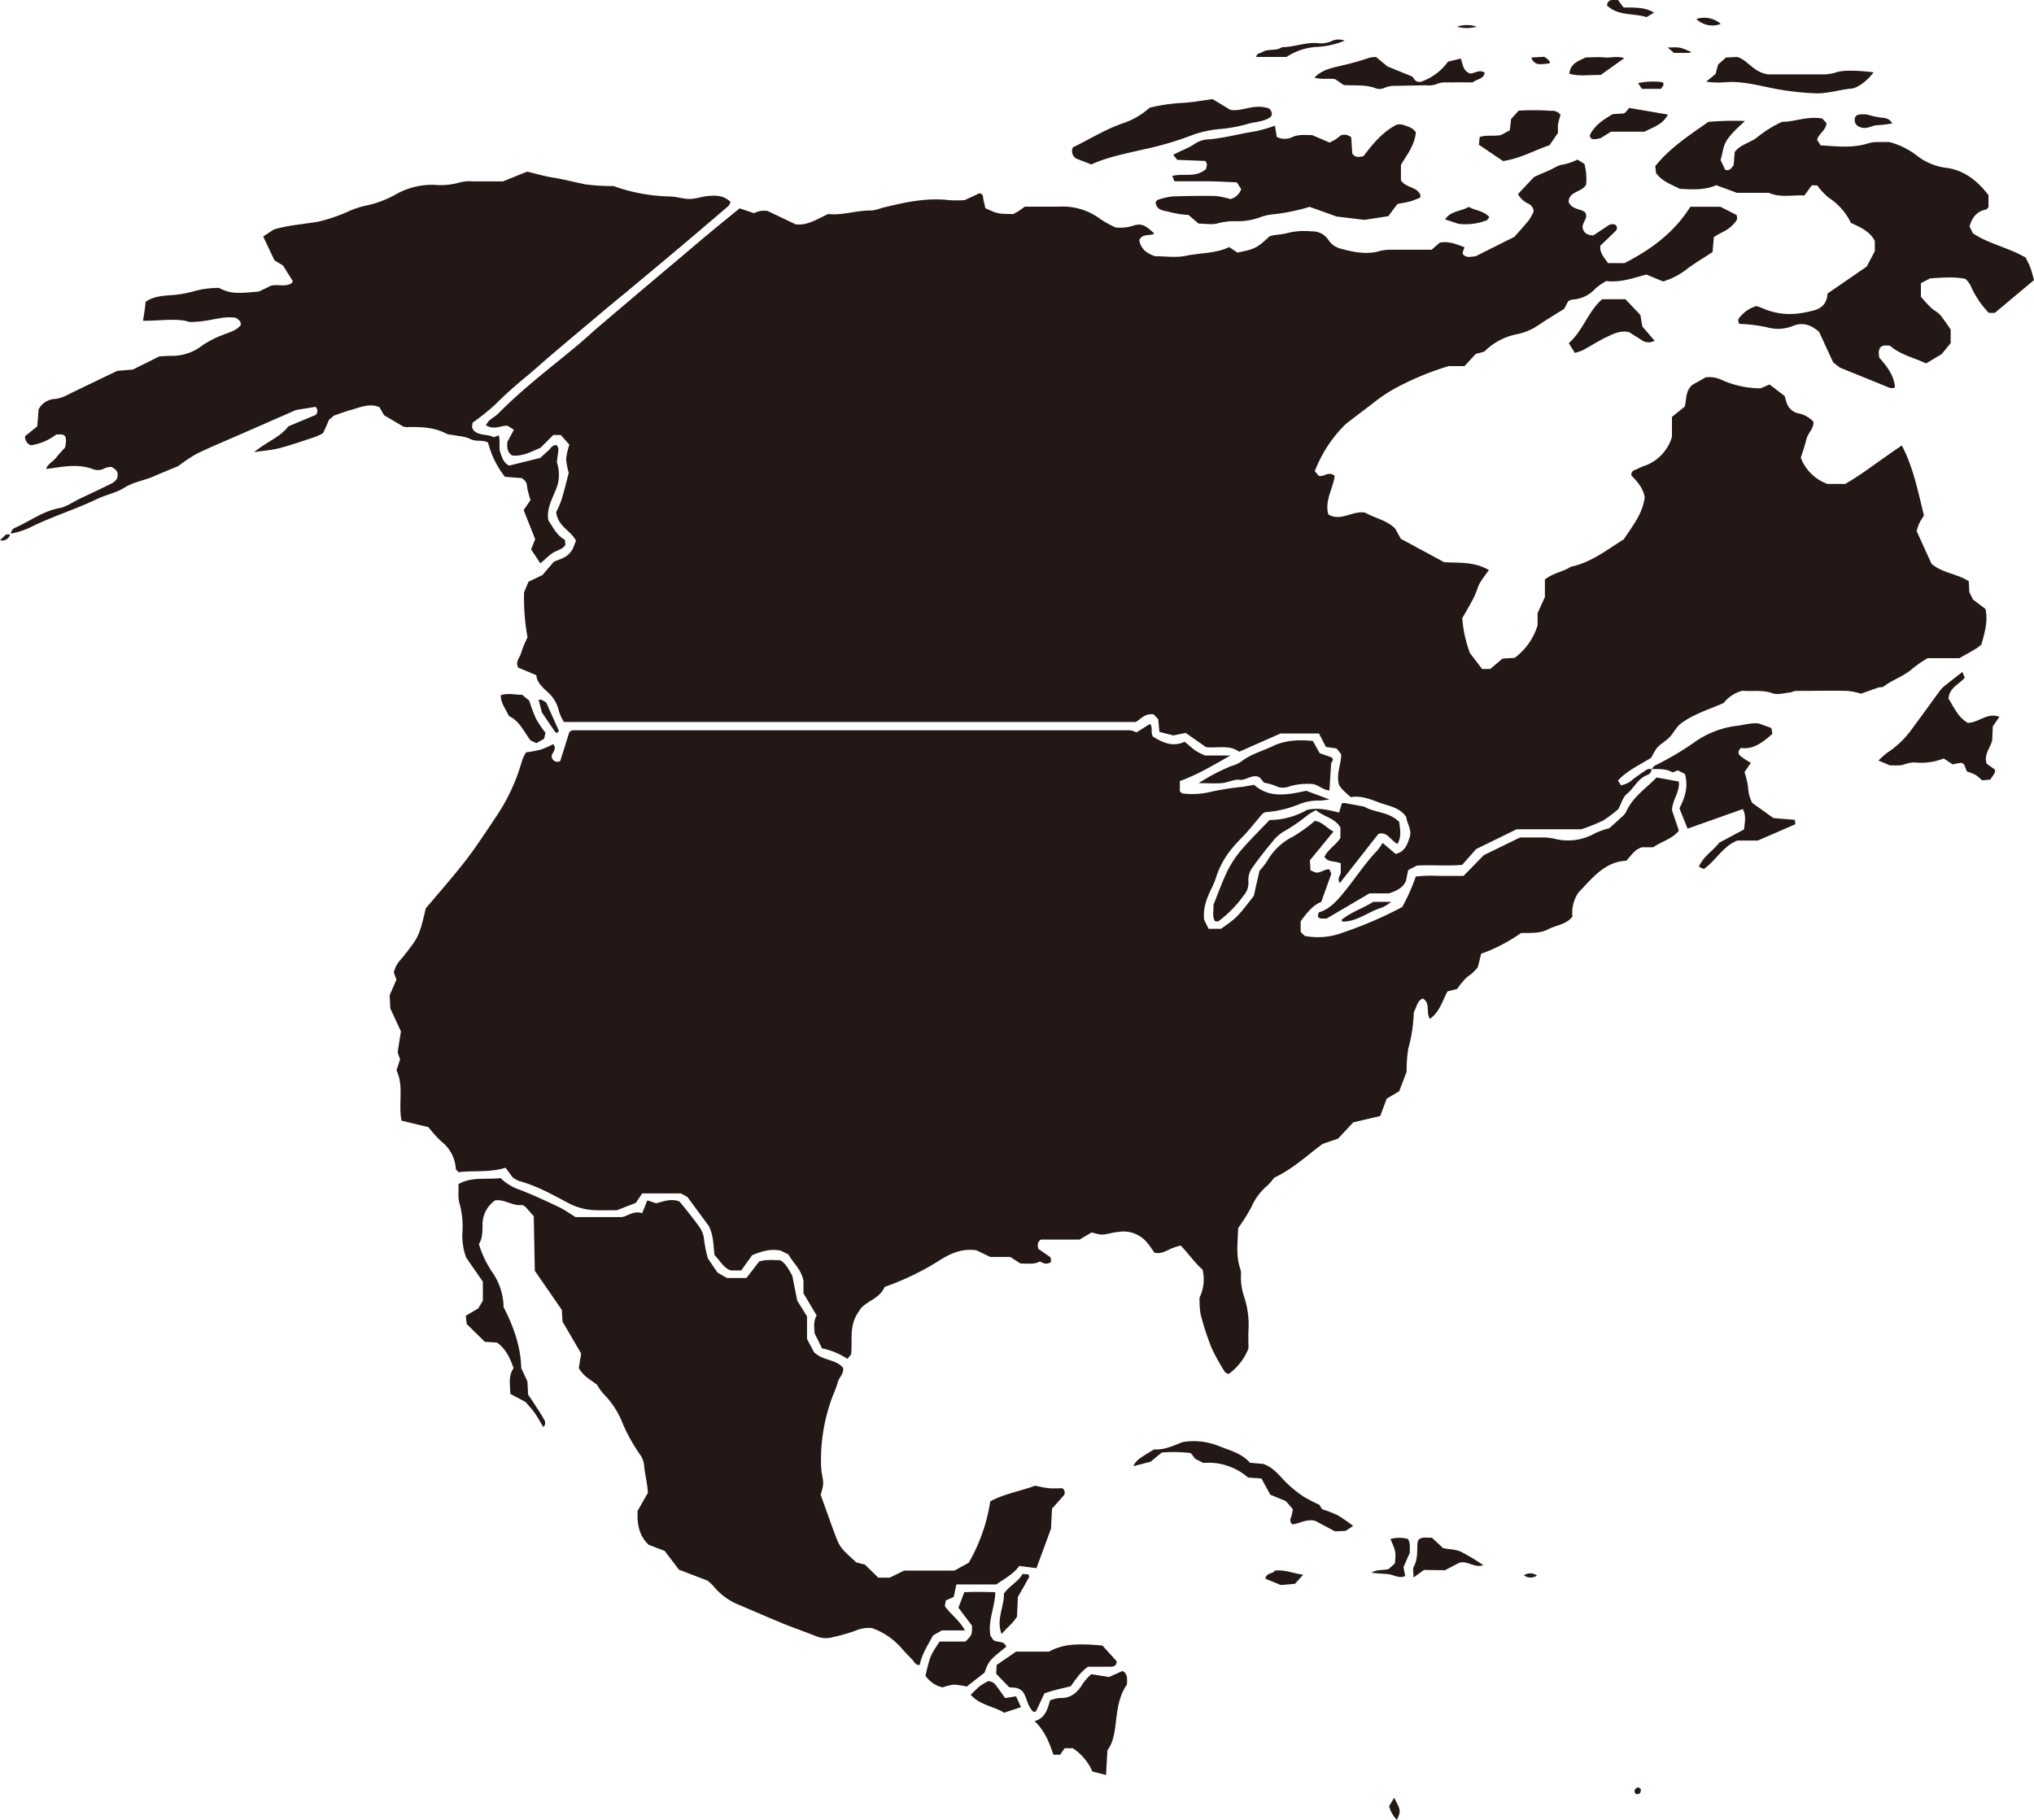 <svg xmlns="http://www.w3.org/2000/svg" viewBox="0 0 500 447.37">
	<defs>
		<style>
			.cls-1{fill:#231815;}
		</style>
	</defs>
	<g id="圖層_2" data-name="圖層 2">
		<g id="event">
			<g id="map_us">
				<path class="cls-1" d="M0,132.8a2,2,0,0,0,2.49-1.43h-1Z" />
				<path class="cls-1" d="M147.45,80.07c-2.06,1.75-4,3.61-6.12,5.33-6.34,5.26-12.91,10.24-18.73,16.15-.7.71-1.6,1.2-2.36,1.84a6.79,6.79,0,0,0-.78,1.12c1.82,1.25,3.54.15,5.25.13.46.29.94.57,1.62,1l-1.61,3c-.07,1.17-.18,2.35,1.15,3.32,2.56.32,4.91-1,7-1.89l3.14-3.14h1.84c.62.71,1.36,1.54,2.12,2.39a16.87,16.87,0,0,0-.81,3.49,16.61,16.61,0,0,0,.65,3.41c-.57,2.15-1.09,4.4-1.76,6.59a25.16,25.16,0,0,1-1.32,3.07c.39,3.6,3.59,4.49,4.86,7.05-.37.92-.74,1.84-.82,2.06-1.27,2.14-2.91,2.36-4.62,3.09l-2.81,3.29L129.92,143l-1.09,2.6a53.49,53.49,0,0,0,.85,11.08,23.15,23.15,0,0,0-1.54,3.72c-.27,1.21-1.59,2.21-.74,3.72l4.43,1.84c.16,1.83,1.5,2.94,2.74,4.13a8.56,8.56,0,0,1,2.82,4.73,12.07,12.07,0,0,0,1.23,2.66H279.23c1.31-.81,2.18-2.13,4.36-1.87l1.13,1.19c.13,1.4.21,2.24.29,3.12l3.45.87,3-.63,5,3.5c2.82.33,5.74-.65,8.15,1.14,3.41-1.5,6.63-2.92,10.18-4.5h9.43l1.72,3.31,2.61.38,1.15,1.43c0,2.47-1.3,4.81-.53,7.56a9.9,9.9,0,0,0,.89,1.15c.59.61,1.24,1.17,2,1.83,2.43-.43,4.68.46,6.91,1.31s5,1.09,6.71,3.55c.15,1.57,1.43,3.13.87,4.9s-1.14,3.65-3.48,4.2l-3.2-2.71a14.33,14.33,0,0,1-1.24,1.8c-2.91,3-5.17,6.49-7.77,9.73-1.89,2.35-3.8,4.73-6.7,5.55-.11.51-.17.79-.22,1.06.22.15.44.4.68.43a11.26,11.26,0,0,0,1.52,0l10.51-6.17h4.8c2.07-.69,3.43-1.42,4.16-3.07.19-.9.39-1.87.56-2.65l2.12-1.1c3.8-.23,7.61.15,11.15-.19l3.42-3.87,9.94-4.87h15.92a44.88,44.88,0,0,0,5.34-2.14,32.51,32.51,0,0,0,3.76-2.82c.8-1.51,1.16-3,2.07-3.71,1.76-1.42,2.7-3.74,4.92-4.62a1.6,1.6,0,0,0,1.18-1.53,2.66,2.66,0,0,0-1.15.14c-1.19.76-2.35,1.58-3.48,2.43a5.33,5.33,0,0,1-2.92,1.42c-.26-.42-.46-.76-.7-1.16,2.32-2.52,5.34-3.81,8.17-5.61.3-.56.62-1.2,1-1.81.84-1.4,2.34-2.06,3.43-3.15s1.67-2.58,3-3.55c3.15-2.3,6.81-3.35,10.39-4.95a8.53,8.53,0,0,1,4.59-3c2.34.24,4.84-.29,7.36.61,1.22.44,2.77,0,4.16-.17.55,0,1.07-.39,1.61-.4,4.23,0,8.47-.09,12.7,0a17.69,17.69,0,0,1,3.34.68c1.37-.49,2.82-1,4.27-1.51.4-.13.93,0,1.24-.23,2.24-1.72,5-2.49,7.16-4.45a28,28,0,0,1,3.7-2.53h7.79c1.44-.82,2.81-1.56,4.14-2.37a9.63,9.63,0,0,0,1.28-1c.91-3.19,1.63-5.83,1-8.73l-3.07-2.33c-.3-.61-.62-1.26-.91-1.88,0-.89-.09-1.74-.14-2.63-2.95-1.87-6.56-2-9.17-4.31l-3.63-8a14.77,14.77,0,0,1,.62-1.84c.36-.75.85-1.45,1.18-2-1.49-6-2.61-11.78-5.43-17.19-4.79,3.12-9.2,6.71-13.91,9.44h-4.37a10.91,10.91,0,0,1-6.56-6.44c.47-1.52,1-3,1.37-4.54s1.83-2.59,1.74-4.29a6.88,6.88,0,0,0-3.73-2.09,3.81,3.81,0,0,1-2.8-2.42,12.44,12.44,0,0,1-.52-1.81L435,94.52l-2.22.94a23.46,23.46,0,0,1-9.4-2,7.14,7.14,0,0,0-4.09-.7L416,94.62c-1.68,1.53-1.38,3.26-1.84,5.32L411,102.49v4.9a10.79,10.79,0,0,1-7.13,7.26c-.66.23-1.27.61-1.93.86a1.19,1.19,0,0,0-.9,1.37c1.41,1.47,2.86,3.06,3.26,5.32-.47,4.1-3,7.08-5.12,10.35-4.15,2.63-8.09,5.73-13,6.76-2,1.28-4.49,1.58-6.41,3.14v4.33l-1.8,3.94v3a15.7,15.7,0,0,1-5.63,8l-3,.18-3,2.55h-2l-3-3.91a30.85,30.85,0,0,1-1.88-8.57c.89-1.59,1.93-3.29,2.83-5.07.59-1.15.88-2.45,1.49-3.57a32.85,32.85,0,0,1,2.24-3.18c-3.61-2.14-7.45-1.74-11-1.94l-10.66-5.76c-.44-.79-.93-1.67-1.37-2.48-2.14-2.16-5.06-2.57-7.34-3.93-3.18-.64-6.06,2.31-9.13.39-.92-3.42,1.19-6.36,1.57-9.44-1.43-1.28-2.55.28-3.89,0-.29-.34-.65-.74-1-1.15a32.51,32.51,0,0,1,7.24-11.23,12.7,12.7,0,0,1,1.31-1.1c2-1.55,4.08-3.07,6.09-4.65a37,37,0,0,1,6.43-4.09A69.88,69.88,0,0,1,356.11,90H360l2.77-3,2.11-.57a15.54,15.54,0,0,1,8-4.27,14.31,14.31,0,0,0,5.41-2.31c2-1.34,4-2.55,6.21-3.92.29-.55.68-1.3,1-1.89a3.8,3.8,0,0,1,1-.4A8.08,8.08,0,0,0,392.11,71a15.51,15.51,0,0,1,2.75-1.91c3.53.43,6.72-.78,9.86-1.6l4.11,1.7a17.93,17.93,0,0,0,6.22-3.34c1.94-1.39,4-2.62,5.93-3.89.12-1.35.22-2.48.32-3.68A24.25,24.25,0,0,1,423.56,57a8.54,8.54,0,0,0,3-2.4,1.46,1.46,0,0,0,.27-1.77l-3.91-2h-7.41c-4,6.42-9.8,10.59-16.17,13.85h-4.05c-1-1.42-2.17-2.68-1.86-4.32,1.47-1.4,2.71-2.56,3.91-3.77.16-.16.1-.54.13-.82-.39-.9-1.12-.64-1.77-.57l-4,2.66c-1.64,0-2.41-.74-2.64-1.79-.21-1.54,1.57-2.47.55-3.93-1.18-.89-3.08-.54-4-2.46,0-2.67,3.14-2.33,4.28-4.26a14,14,0,0,0-.41-5.13l-1.7-1.06a13.58,13.58,0,0,1-3.65,1.24c-1.19.13-2.31,1-3.46,1.48s-2.32,1-3.58,1.57l-3.94,4.19a5.67,5.67,0,0,0,2.62,2.4A2.15,2.15,0,0,1,377,52a11.43,11.43,0,0,1-1.14,2.08c-1.16,1.46-2.43,2.82-3.59,4.14L362.72,63c-1.14.09-2.27.49-3.13-.54a1.83,1.83,0,0,1,0-.5c.12-.4.28-.79.42-1.18-2-.75-3.93-1.57-6.09-1.13l-2,1.74c-3.22,0-6.46,0-9.71,0a10.9,10.9,0,0,0-2.91.29c-3.39,1-6.67.29-9.92-.61a5.05,5.05,0,0,1-2.72-1.92,4.71,4.71,0,0,0-4.27-2.27,17.62,17.62,0,0,0-5.45.29c-1.65.51-3.34.44-4.85.92-3.2,2.95-3.54,3.12-7.92,4l-2-1.35c-3.38,1.61-7.11,1.39-10.65,2.14-2.44.52-5.06.1-7.59.1-2-.67-3.5-1.77-3.87-3.93.74-1.74,2.51-.93,3.7-1.64-2.3-2.13-3.2-2.6-5.33-1.89a10.49,10.49,0,0,1-4.21.39,27.28,27.28,0,0,1-3.64-2,15.47,15.47,0,0,0-10.29-3.11c-2.82,0-5.64,0-8.36,0-.6.42-1.05.77-1.52,1.07s-1,.57-1.29.75c-3.88-.06-3.88-.06-6.89-1.44-.15-.68-.36-1.49-.52-2.32-.1-.55,0-1.19-.92-1.36l-3.67,1.7a32.9,32.9,0,0,1-3.85,0c-5.69-.67-11.16.6-16.62,1.95a9.81,9.81,0,0,1-2.43.6c-3.66-.06-7.2,1.26-10.62.86-2.8,1.25-5.19,2.93-8.06,2.52l-6.78-3.24a5.24,5.24,0,0,0-3.4.51l-3.53-1.18C177,55.1,172.31,59,167.64,63Q157.53,71.49,147.45,80.07Z" />
				<path class="cls-1" d="M124.28,287.06c.68.93,1.26,1.71,1.79,2.42a7.73,7.73,0,0,0,1.56.84c4.25,1.17,8.08,3.28,11.94,5.35a15.27,15.27,0,0,0,6.82,1.83c1.83.05,3.67,0,5.27,0l4.63-1.79c.66-1,1.12-1.66,1.57-2.34h9.53l1.59.88,5.22,7.07c1.3,2.51,1.11,4.89,1.46,7.22,1.31,1.3,2.15,3.09,3.93,3.76h2.62l2.7-3.76c2.25-.9,4.37-1.62,7-1.11l1.9.95c1.17,2.11,3.1,3.58,3.7,6.42v3.12l3.24,5.45c-.85,1.44-.58,2.9-.51,4.36l1.84,3.73a18.17,18.17,0,0,1,6.24,2.58l.88-1.08c.46-3.44-.67-7.1,2-10.69,1.24-2.35,5-2.82,6.26-5.92a65.44,65.44,0,0,0,13.72-6.66c2.7-1.71,5.54-2.82,8.83-2.34l3.43,1.64h4.91l2.51,1.62c1.69-.06,3.27.33,4.76-.52.86.49,1.75.88,2.77.1-.05-.36-.09-.76-.13-1.09L255.25,307c-.27-1.06-.18-1.73.62-2.28h9.49l3-1.76c2.46.68,2.46.68,4.94.13.54-.12,1.1-.19,1.66-.26a7.57,7.57,0,0,1,7.17,2.81c.62.75,1.14,1.58,1.65,2.29,1.62.39,2.83-.4,4.12-1a20,20,0,0,1,2.34-.75c2,2.07,3.5,4.33,5.36,5.9a10.11,10.11,0,0,1-.72,6.88,21.37,21.37,0,0,0,.26,4.13,68.21,68.21,0,0,0,2.66,8.2,51.16,51.16,0,0,0,3.33,6c.12.2.46.26.88.48a14,14,0,0,0,4.89-6.3c0-1.15-.06-2.75,0-4.35a22.11,22.11,0,0,0-1-8.14,15.27,15.27,0,0,1-.85-5.55,3.74,3.74,0,0,0-.09-1.3c-1.25-3.4-.66-6.89-.6-10.22a45.47,45.47,0,0,0,3.28-5.23,14.4,14.4,0,0,1,3.8-5.14,11.91,11.91,0,0,0,1.74-2c5-2.4,8.37-5.76,12-8.36l3.75-1.28,3.73-4,6.63-1.55,1.59-4.28,3.06-1.8,1.84-4.8a33.08,33.08,0,0,1,.41-5.74,36.28,36.28,0,0,0,1.35-8.91c.71-1.21.79-2.81,2.21-3.37,2,1.18.67,3.38,1.74,5,2.41-1.63,3.06-4.4,4.35-6.75l2.38-.59a16.76,16.76,0,0,1,2.5-3,10,10,0,0,0,2.56-2.36l.82-3.29a41.39,41.39,0,0,0,9.79-5.09c2.27-.08,4.58.17,6.65-.92s4.41-1.11,6-3.13a8.86,8.86,0,0,1,1.45-5.88c3.36-3.48,6.46-7.64,11.78-7.84,1.25-1.3,2-2.75,3.85-3.32h2.79c2-1.43,4.62-2,6.29-4.07-.62-1.88-1.22-3.64-1.7-5.09.17-2.64,2-4.51,1.69-7l-5.46-1c-2.61,2.71-5.93,4.82-7.56,8.57a4.45,4.45,0,0,1-1.16,1.26c-1.05,1-2.11,1.93-2.9,2.64a21.67,21.67,0,0,0-3.48,1.22,13.32,13.32,0,0,1-9.7,1.45,13.77,13.77,0,0,0-2.89-.4h-5.85l-8.93,4.35-5,5.11c-2.06,0-4,0-6,0a35,35,0,0,0-5.73.16,48.34,48.34,0,0,1-3.33,7.48,96.65,96.65,0,0,1-14.54,6.27,17.25,17.25,0,0,1-9.43.85l-1-1v-2.6c1.53-2.12,3.06-4,5.06-4.77.9-2.5,1.67-4.66,2.47-6.9-.14-.32-.3-.7-.46-1.09-1.33-.16-2.35,1.19-3.67.66-.26-.1-.5-.23-1-.45,0-.71-.08-1.54-.13-2.44l5.8-7.08c-1.66-.82-2.81-2.46-4.61-2.6a37.48,37.48,0,0,1-5.25,3.79,15.07,15.07,0,0,0-6.44,6.06,19.88,19.88,0,0,1-1.9,2.43c-.51,2.32-1,4.28-1.37,6.12-4.13,5.32-4.13,5.32-8.08,8.11h-3.06L296,226.09a10.58,10.58,0,0,1,.49-4.46c.6-2.12,1.85-3.92,2.46-6a21.32,21.32,0,0,1,4.22-7.44c1.1-1.33,2.37-2.5,3.51-3.8s2.37-2.85,3.58-4.26a2.94,2.94,0,0,1,.74-.47,26.86,26.86,0,0,0,8.12-1.86,12.54,12.54,0,0,1,5.35-1,19.37,19.37,0,0,0,2.32-.28l-5.67-2.13c-5,1.11-9.22,1.76-12.83-1.46-1.11.19-2.07.37-3,.51a65.63,65.63,0,0,0-7.43,1.16,19.54,19.54,0,0,1-7.09.46c-.24,0-.45-.31-.74-.52V192c4.19-1.49,7.91-3.72,12.44-6.28h-6.21a16.33,16.33,0,0,1-2.31-1.15c-.93-.66-1.78-1.43-2.74-2.23-3,1.41-5.54.13-7.82-1.29-.59-1.2.06-2.31-.71-3.09l-3.27,2.06-.45-.15a3.42,3.42,0,0,0-.4-.17,5.88,5.88,0,0,0-.81-.18c-.43,0-.85,0-1.27,0l-135.57,0a1.14,1.14,0,0,0-.41.07,4.85,4.85,0,0,0-.55.39l-2.23,7.09a1.36,1.36,0,0,1-2-.7c-.63-1,1.51-2.09.25-3.43a26.19,26.19,0,0,1-3,1.32,33.29,33.29,0,0,1-3.64.69,6.82,6.82,0,0,0-.46.78,10.08,10.08,0,0,0-.64,1.6A46.85,46.85,0,0,1,121.79,201c-1.9,2.87-3.82,5.73-5.82,8.53-1.34,1.86-2.78,3.65-4.24,5.42-2.37,2.86-4.8,5.68-7.06,8.33-1.65,7.12-1.92,7.23-5.47,11.79-.26.34-.58.64-.85,1a6.5,6.5,0,0,0-1.54,3l.64,1.75c-.51,1.16-1,2.34-1.64,3.76,0,1.07.1,2.37.14,3.32l2.61,5.64c-.25,1.55-.51,3.25-.82,5.16.15.43.4,1.1.61,1.71l-.89,2.7c1.88,3.87.41,8.22,1.24,12.38l6.63,1.59a28.61,28.61,0,0,0,3.2,3.55,9.21,9.21,0,0,1,3.52,6.67c0,.23.32.44.67.86C116.45,287.69,120.38,288.29,124.28,287.06Z" />
				<path class="cls-1" d="M100,105c3.39-.1,6.75,0,9.86,1.67a5,5,0,0,0,1.24.23c1.5.32,3.16.34,4.47,1,1.46.79,3.1.11,4.41.91a22.87,22.87,0,0,0,4.14,8.4l4.08.31c1.44.81,1.3,1.73,1.44,2.6a23.09,23.09,0,0,0,.78,2.8c-.63.92-1.19,1.74-1.7,2.47q1.5,3.77,2.84,7.16l-1,2.51c.75,1.14,1.45,2.18,2.27,3.42,1-.84,1.89-1.74,2.91-2.46s2.38-.84,3.22-2c0-.39-.05-.82-.07-1.33-2-1-2.91-3-4.1-4.81-.56-3.41,1.56-6.06,2.36-9a9.77,9.77,0,0,0-.27-5.28c.17-1.32.35-2.3.39-3.3,0-.31-.33-.64-.47-.9-1.17,0-1.51,1-2.14,1.5s-1.27,1.15-1.83,1.66l-7.7,1.9c-1.53-.82-1.79-2.31-2.24-3.52-.23-1.37.08-2.67-.28-3.92-.58.18-1.08.53-1.37.39-1.52-.73-3.39-.28-4.74-1.53a4.13,4.13,0,0,1-.46-.8c0-.37.1-.79.14-1.18a54.35,54.35,0,0,0,5.67-4.56,96.81,96.81,0,0,1,7.64-6.85c2.17-1.84,4.28-3.75,6.45-5.59,4.45-3.77,8.92-7.51,13.37-11.27L154.93,71c3.92-3.29,7.86-6.55,11.77-9.85q6.2-5.22,12.35-10.5a3.32,3.32,0,0,0,.54-1C177.91,48,175.93,48,174,48.19c-1.51.15-3,.71-4.52.72s-3.3-.62-5-.62a43.07,43.07,0,0,1-13.68-2.56,48.24,48.24,0,0,1-7-.43c-2.6-.54-5.16-1.21-7.79-1.63-2.19-.34-4.33-1-6.43-1.48l-5.94,2.4c-2.39,0-4.79,0-7.18,0a10.38,10.38,0,0,0-3.36.23,16.57,16.57,0,0,1-6.24.62,18.11,18.11,0,0,0-9.69,2.42,25.71,25.71,0,0,1-7.48,2.74,24.26,24.26,0,0,0-3.59,1.16,39.65,39.65,0,0,1-7.92,2.74c-3.57.62-7.2.83-10.87,1.91l-2.61,1.73L67.47,64l2.11,1.28c.84,1.35,1.65,2.64,2.41,3.84-.19.31-.24.47-.34.53-1.57.94-3.32.17-5,.57l-3,1.44c-4.9.46-7,.66-9.78-.88a22.16,22.16,0,0,0-6.2.81,26.41,26.41,0,0,1-6.18,1c-2,.2-3.89.34-5.69,1.61-.07.62-.14,1.34-.24,2.05s-.24,1.59-.41,2.61c4.32,0,8.55-.7,11.38.28,4.72.13,8-1.64,11.53-1,.58.49,1.26.83,1.11,1.78-1.1,1.42-2.81,1.74-4.34,2.39A23.55,23.55,0,0,0,49.62,85a12,12,0,0,1-7.45,2.48c-1.13,0-2.25.09-3,.13l-6.55,3.25-3.79.3c-4.29,2.07-8.35,4-12.42,6a8.18,8.18,0,0,1-2.78.9,4.83,4.83,0,0,0-4.14,2.57c-.11,1.46-.23,2.89-.33,4.18-1.15.92-2.11,1.71-3,2.41a2.21,2.21,0,0,0,1.42,2.24,13.16,13.16,0,0,0,6.23-2.65c1,0,1.71-.21,2.29.54a7.27,7.27,0,0,1,.12,1.2A10.08,10.08,0,0,1,16,110c-.67.76-1.48,1.58-2.18,2.49s-2,1.45-2.51,2.81c4.06-.55,7.88-1.41,11.73.1a3.47,3.47,0,0,0,2.86-.37,4.23,4.23,0,0,1,1.46-.25c1.37.64,1.93,1.5,1.34,3a5,5,0,0,1-1.13,1c-2.64,1.32-5.3,2.56-8,3.83-1.66.8-3.25,2-5,2.3-4,.75-7.19,3.18-10.77,4.79a1.65,1.65,0,0,0-1.11,1.47,18.61,18.61,0,0,0,5.39-1.85c5.2-2.51,10.72-4.2,15.92-6.72,2.13-1,4.57-1.45,6.6-2.73,2.21-1.4,4.75-1.71,7.06-2.72s4.66-1.94,6.14-2.56a41,41,0,0,1,4.61-3.08c3.56-1.69,7.19-3.21,10.8-4.79l13.58-5.94,4.79-.77a1.36,1.36,0,0,1,0,2l-6.71,2.8c-2,2.69-5.31,3.76-8.39,6.34,2.51-.39,4.44-.52,6.29-1,2.83-.75,5.61-1.73,8.41-2.64a20.57,20.57,0,0,0,1.93-.85,2.06,2.06,0,0,0,.4-.34c.43-1,.89-2,1.39-3.16l1.21-1c1.59-.54,2.75-1,4-1.34,2-.55,4-1.46,6.16-1.06a10.46,10.46,0,0,1,1,.32l1.15,2,4.77,2.81A7.22,7.22,0,0,0,100,105Z" />
				<path class="cls-1" d="M231.53,400.79h5.67c-1.38-2.54-3.59-4-4.95-6,.1-.54.19-.94.27-1.37l1.92-.86c.21-1,.42-1.93.66-3.07h9.83c2.18-1.53,4.21-2.56,5.64-4.55l4.21.56c1.19-3.22,2.43-6.59,3.58-9.72.09-1.85.17-3.44.25-4.93,1-1.1,1.83-2.05,2.67-3a1.23,1.23,0,0,0-.13-2c-.94,0-2.07.08-3.18,0s-2.45-.43-3.54-.63c-3.65,1.37-7.42,1.94-11,3.84a43,43,0,0,1-5.3,15.1l-3.5,1.93H222.24l-3.53,1.74h-2.8l-3.28-3.2-2.11-.54c-3.54-3.19-4-3.68-4.92-6-1.38-3.62-2.65-7.28-3.86-10.63.77-2.71.75-2.71.26-5.38a17.31,17.31,0,0,1-.17-2.16,44.36,44.36,0,0,1,2.78-16.52c.48-1.2,1-2.4,1.34-3.64s1.55-2.08,1.29-3.52c-1.76-2.16-4.79-1.63-7.13-3.84l-1.73-3.26V323.6l-2.4-3.88c-.4-2-.79-4-1.22-6.13-.79-1.28-1.44-2.94-3-3.81-1.69,0-3.39-.22-5.13.32l-3.14,4.06h-4.78l-2.32-1.31L174,309.33a33.53,33.53,0,0,1-.92-4.54,6.27,6.27,0,0,0-1.18-3.21c-1.48-2.09-3.13-4.07-4.73-6.07a1.29,1.29,0,0,0-.54-.3c-2.06-.56-3.79.21-5.34.59l-2.17-.73c-.42,1.07-.78,2-1.26,3.17-2.08-.75-3.66.8-5.06.95H141.49c-1.5-.91-2.78-1.84-4.17-2.5-3.18-1.51-6.38-3-9.66-4.26a12.2,12.2,0,0,1-4.61-2.83c-3.53.42-7.1-.38-10.35,1.48.07,1.69-.19,3.4.29,4.86a21.16,21.16,0,0,1,.69,6.88,15.39,15.39,0,0,0,.91,6.32l4.11,5.93v4.69l-1.14,1.88-3.06,1.82c.09.78.15,1.34.22,2l4.47,4.39,3,.19c2.17,1.59,3.19,3.78,4.06,6.3-1.35,1.86-.85,4.06-.8,6.31l3.76,2c.75.89,1.55,1.72,2.21,2.66.77,1.11,1.42,2.31,2.13,3.49a1.37,1.37,0,0,0,.29-1.69c-.68-1.26-1.49-2.45-2.26-3.65-.62-1-1.27-1.89-1.76-2.63-.07-1.31-.12-2.33-.17-3.25l-1.52-3.27c-.12-5.46-2-10.43-4.34-15a15.41,15.41,0,0,0-2.82-8.64,25,25,0,0,1-3.25-6.85c.85-1.27.86-2.85.9-4.46a7.25,7.25,0,0,1,3.09-6.28c2.36-.35,4.31,1.49,6.61,1.12.12,0,.25.12.79.41.56.62,1.4,1.58,2.1,2.37.09,4.65.17,9,.26,13.41,2.24,3.24,4.44,6.42,6.67,9.67,0,.95.1,2,.15,2.84l4.57,7.83c-.25,1.59-.43,2.7-.58,3.57,1.21,2.11,3.08,3,4.48,4.1a13.64,13.64,0,0,0,1.59,2.24,21.07,21.07,0,0,1,4.68,7.19,41.55,41.55,0,0,0,4.13,7.49,5.83,5.83,0,0,1,1.17,2.75c.15,2.3.83,4.53.93,6.92-.83,1.46-1.69,2.95-2.52,4.42-.16,3.22.35,6.13,2.74,8.35l3.9,1.48c1.19,1.56,2.31,3,3.51,4.62l7,2.68a11.71,11.71,0,0,1,1.6,1.49,15.3,15.3,0,0,0,6.14,4.46c3.62,1.55,7.23,3.13,10.87,4.62,2.73,1.11,5.52,2.07,8.25,3.16a6.43,6.43,0,0,0,4.13.14,40.06,40.06,0,0,0,5.64-1.63,7.89,7.89,0,0,1,3.8-.56,17.08,17.08,0,0,1,7.52,5.21c.77.86,1.57,1.67,2.36,2.49.54.57.85,1.47,1.87,1.38.56-2.76,2.1-5,3.28-7.27Z" />
				<path class="cls-1" d="M499.12,65.82c-.35-.93-.84-1.8-1.17-2.5-4.36-2.53-9.19-3.39-13-6l-.79-1.67c.63-2.25,1.84-3.71,4-4.13.23,0,.4-.36.65-.61V48c-2.76-3.72-6.28-6.26-10.47-6.76a14.43,14.43,0,0,1-6.92-2.83,19,19,0,0,0-7-3.5c-1.54.08-3.49-.21-5.18.33-3.91,1.24-7.77.72-11.7.49l-.86-1.38c.48-1.62,2.13-2.21,2.31-4.08-.33-.35-.79-.84-1-1.12-3.73-.67-6.94.84-9.9.79A28.19,28.19,0,0,0,432,33.72c-1.74,1.41-4.17,1.76-5.57,3.65-.1,1.22-.19,2.36-.25,3.2-.65.86-1,1.51-2.1,1.16-.36-.77-.79-1.66-1.13-2.39,1.16-3.78-.06-4.13,6-9.59a70.18,70.18,0,0,0-9,.21c-4.47,3.16-9.37,6.27-13.05,10.89.08.73.15,1.29.2,1.72,1.56,2.06,3.74,2.78,5.87,3.85,3.25.17,6.2.33,8.9-.9l5.11,1.88h7.83c2.85,1.26,5.83.48,8.74.66l1.84-2.52,1.34.06a16.74,16.74,0,0,0,2.8,3A15.19,15.19,0,0,1,455,54.8c2.32,1.06,4.55,2,5.87,4.41v2.53l-2,3.8-9.63,6.62c-.12,2.34-1.33,3.73-3.8,4.26a25.85,25.85,0,0,1-3.27.63,16.62,16.62,0,0,1-9.06-1.34,8.94,8.94,0,0,0-1.39-.46,8.16,8.16,0,0,0-4,2.69,1.15,1.15,0,0,0-.1,1.68,37,37,0,0,1,6.84.86,9.86,9.86,0,0,0,6.24-.34c2.39-1,4.36-.35,6.46,1.42l3.48,7.53,1.65,1.28c4.3,1.75,7.81,3.15,11.31,4.6.8.33,1.54.72,2.22.21-.26-3.13-2.16-5.28-3.86-7.28-.16-1.13-.25-2,.46-2.69a2.92,2.92,0,0,1,.78-.28,10.45,10.45,0,0,1,1.41.06c2.53,2.24,5.88,2.92,8.85,4.35l3.82-2.27,2.24-2.74V81.05A43.21,43.21,0,0,0,477,77.49c-.64-.74-1.6-1.17-2.31-1.85-.92-.87-1.74-1.86-2.49-2.68V69.61l2.26-1.18c2.84-.15,5.65-.48,8.65.12a6,6,0,0,1,1.27,1.58,22.89,22.89,0,0,0,4.51,6.78h1.48L500,68.85C499.68,67.72,499.47,66.75,499.12,65.82Z" />
				<path class="cls-1" d="M412.45,189.37l1.74.9c.92,3.24-.07,5.93-1.35,8.43l2,5,13.58-4.81c.89,1.6.49,3.26.3,5l-6.1,3.27c-1.53,2-3.87,3.31-5,5.9l1.21.56c3-2.05,4.67-5.61,8.27-7h5l9.23-4c0-.32-.08-.58-.14-1.09l-5.24-.43-5.23-3.74a9.25,9.25,0,0,1-1-3.79,19.11,19.11,0,0,0-.89-3.76l1.56-2.28a26.63,26.63,0,0,1-2.43-1.58c-.56-.45-1-1.08,0-2.1,3,.48,5.32-1.34,7.73-3.44-.08-.45-.16-1-.24-1.44l-3.12-1.13c-2.07-.2-3.82.43-5.6.61a22.8,22.8,0,0,0-10.48,4.21,73.6,73.6,0,0,1-9.49,5.57c-.29.14-.47.53-.69.82,1.79,0,3.59-.09,5.08.83Z" />
				<path class="cls-1" d="M406,189h-.1s0,0,0,.06H406Z" />
				<path class="cls-1" d="M325.58,210.61c.87,1.45,2.37.92,4,1.62,0,.81,0,1.52,0,2.22s-1,1.49-.21,2.61L338.83,205c2.23-.7,3,1.66,4.72,2.44,1.05-1.87.59-3.69.4-5.41-2.68-2.6-6.4-2.3-8.51-3.72-2.18-.41-3.55-.67-4.92-.91a2.27,2.27,0,0,0-.67.1c-.2.66-.39,1.31-.68,2.24-2.6-.61-5.06-1.3-7.9-.63a18.81,18.81,0,0,1-9.19,2.47c-2.31,2.43-4.56,4.64-6.62,7a26.11,26.11,0,0,0-3.61,5.28c-1.4,2.82-2.44,5.82-3.57,8.59.1,1.46-.35,2.8.39,4,.35,0,.69.15.87,0a28.82,28.82,0,0,0,6.27-6.44,4.47,4.47,0,0,0,1.07-3.24A5.19,5.19,0,0,1,308,213.1c1.47-2.12,3.08-4.14,4.73-6.11a10.06,10.06,0,0,1,2.84-2.58,41.58,41.58,0,0,0,5.93-4.08,21.44,21.44,0,0,1,2-1.18c1.94,1.68,4.72,1.95,6,4.29V206C328.29,207.84,326.44,208.81,325.58,210.61Z" />
				<path class="cls-1" d="M489.88,178.54l1.62-2.32c-3-1.18-5.09,1.48-7.79,1.47-2.39-1.36-3.43-3.91-4.73-5.95.26-2.82,2.66-3.5,4-5.16-.16-.39-.31-.74-.59-1.39-1.75,1.37-3.1,2.4-4.42,3.47a6.67,6.67,0,0,0-1.18,1.25c-2.2,3-4.35,6-6.59,9a22.79,22.79,0,0,1-6.09,6,19.21,19.21,0,0,0-2.35,2.05l2.77,1.17a23.63,23.63,0,0,0,2.68,0c.68-.08,1.33-.42,2-.55a6.77,6.77,0,0,1,1.68-.13,15.21,15.21,0,0,0,6.93-1l2.17,1.45c.75-.14,1.43-.31,2.11-.37.22,0,.47.24.71.37.26.65.51,1.3.69,1.73a15.78,15.78,0,0,1,2.16.87,14.47,14.47,0,0,1,1.6,1.33l2.05-.2c.39-.93,1.27-1.39,1.07-2.46l-2-1.42c-.77-2.25.87-3.87,1.34-5.73C489.78,180.77,489.83,179.61,489.88,178.54Z" />
				<path class="cls-1" d="M272.63,412.25l-4.36-.69a11.61,11.61,0,0,0-2.41,2.84c-1.23,1.86-2.86,3.13-5.26,3a9.25,9.25,0,0,0-2.47.58c-.63,2.2-1.18,4.37-3.82,5.12,2.5,2.33,3.64,5.25,4.63,8.25h1.65l1.13-1.59h2a13,13,0,0,1,4.81,5.71l3.35.87c.12-2.07.23-4,.36-6.11,1.75-2.31,1.85-5.42,2.24-8.37s1-5.63,2.54-7.72c.08-1.54.18-2.73-1.09-3.37Z" />
				<path class="cls-1" d="M256.75,416.25c1.32-.4,2.37-.76,3.44-1s2.13-.5,3-.71c1.35-1.89,2.56-3.69,4.28-4.82,2,0,3.79,0,5.61,0,.73,0,1.4-.24,1.43-1.33L271,404.51c-4.76-.41-9.24-.7-13.14,1.5h-8.08L245,409.28c-.05.84-.09,1.56-.12,2.17l3.19,3.31c1,.17,2.38-.17,3.5,1.3.88,1.32,1,3.5,2.51,4.77.34-.08.55-.07.59-.14C255.34,419.28,256,417.87,256.75,416.25Z" />
				<path class="cls-1" d="M247.35,404.82c-.53-1.64-2.24-.91-3.21-1.71-.23-.35-.46-.72-.66-1-.7-3.65,1.1-7,1.19-10.7-2.67-.08-5.17-.13-7.63,0-.51,1.34-.95,2.52-1.43,3.8,1.08,1.45,2.2,2.93,3.34,4.45,0,2.22,0,2.22-1.61,3.87H231c-2.28,3.33-2.4,3.62-3.49,8.41a6.94,6.94,0,0,0,4.2,2.86,12.63,12.63,0,0,1,2.74-.68,17.42,17.42,0,0,1,3.18.48l4.37-3.4C243.14,408.19,243.14,408.19,247.35,404.82Z" />
				<path class="cls-1" d="M327.4,186.21l-3-1.07c-.5-.9-1.05-1.88-1.68-3-3.6-.34-6.82-.16-9.81,1.26-2.64,1.27-5.55,2-7.91,3.9a8.06,8.06,0,0,1-2.3,1,48.71,48.71,0,0,0-8.05,4.22c2.31,0,4,.12,5.63,0s2.94-1,4.51-.82,3.11-1.56,4.88-.58l1.06,1.28a14.49,14.49,0,0,1,2.8.78,4,4,0,0,0,3.28.19,15.52,15.52,0,0,1,6-.62c1.48.33,2.51,1.51,4,1.54.14-2.31.26-4.44.42-6.57,0-.26.28-.5.37-.77C327.76,186.79,327.61,186.63,327.4,186.21Z" />
				<path class="cls-1" d="M403.25,77.44l-3.68-3.88h-5.73c-3.45,3-4.73,7.75-8.2,10.8l1.49,2.39a11.27,11.27,0,0,0,1.91-.64c2-1.06,3.88-2.3,5.9-3.26,1.62-.76,3.28-1.66,5.49-1.22l3,1.88a3,3,0,0,0,3.31.26l-3-3.49C403.55,79.36,403.42,78.51,403.25,77.44Z" />
				<path class="cls-1" d="M130.1,172.23l-1.77-1.45c-1.79.05-3.45-.5-5.23.13,0,1.93,1.14,3.25,2,5.1,2.64,1.24,3.69,3.87,5.32,6l1.43.68,1.9-1.07.34-1.49a29.56,29.56,0,0,1-2.3-3.39A41.2,41.2,0,0,1,130.1,172.23Z" />
				<path class="cls-1" d="M247.08,417.42c-.73-1-1.35-1.95-2.05-2.83a2.59,2.59,0,0,0-2.11-1.33,19.44,19.44,0,0,0-2.1,1.26,28.27,28.27,0,0,0-2.19,2.12c2.46,2.65,5.71,2.79,8.21,4.39l4.14-1.37c-.48-1.07-.88-1.94-1.2-2.66Z" />
				<path class="cls-1" d="M246.78,391.74c.14,3.23-2,6.31-.56,9.92,1.29-1.51,2.78-2.62,3.78-4.24.07-1.62.14-3.21.22-4.84.91-1.61,1.84-3.22,2.73-4.85.08-.16-.06-.44-.11-.71l-1.47-.1C250.31,388.86,248.12,389.79,246.78,391.74Z" />
				<path class="cls-1" d="M461.09,30.81a32.92,32.92,0,0,0,4.05-.47,3.82,3.82,0,0,0-.68-.84,2.93,2.93,0,0,0-1.13-.5,18.12,18.12,0,0,1-4.09-.78,6.19,6.19,0,0,0-2.5,0c-.23,0-.44.32-.65.48a1.82,1.82,0,0,0,1.11,2.53C458.75,31.87,459.87,31,461.09,30.81Z" />
				<path class="cls-1" d="M329.74,226.17c.18.2.26.38.35.38,3.62,0,6.39-2.52,9.69-3.47a11.45,11.45,0,0,0,2.21-1.39h-4.44C335.15,223.29,332.13,224.14,329.74,226.17Z" />
				<path class="cls-1" d="M137.37,179.64l-3.12-7c-.55-.15-1-.86-1.84-.59.28,1.11.57,2.19.8,3.07,1.15,1.71,2.17,3.27,3.25,4.79C136.74,180.29,137.14,180.22,137.37,179.64Z" />
				<path class="cls-1" d="M343.39,447.37c1-2.25,1-2.25-.68-5.44-.47.79-.89,1.48-1.23,2.06A7.33,7.33,0,0,0,343.39,447.37Z" />
				<path class="cls-1" d="M403.37,439.85c-.37-.48-.85-.61-1.28-.15a.83.83,0,0,0,.09,1.31C403.11,441.17,403.37,440.65,403.37,439.85Z" />
				<path class="cls-1" d="M302.46,48.94a19.87,19.87,0,0,0-3.63-.76c-3.53-.07-7.06,0-10.57.1a17,17,0,0,0-3.66.85c-.21.06-.35.38-.54.6.29,2.18,2.24,2,3.56,2.41a24.42,24.42,0,0,0,4.53.7l2.5,2.13c1.72,0,3.37.34,4.79-.09a15.13,15.13,0,0,1,4.14-.5,16.38,16.38,0,0,0,5.8-.83,13.36,13.36,0,0,1,4.08-.92,48.27,48.27,0,0,0,8.46-1.78c2.52.89,4.89,1.74,6.66,2.38l6.85.82,5.86-.91c.72-1,1.48-2,2.24-3,1-.21,2-.34,3-.6s1.78-.65,2.59-.95c0-.35.1-.51.05-.63-.86-2.13-3.49-1.7-4.79-3.62V40.54c1.4-2.42,3.36-4.76,3.67-8-.72-1.17-2-1.44-3.18-1.87a3.44,3.44,0,0,0-1.6,0c-3.74,2-6,5-8.09,7.7-1.16.3-2,.39-2.76-.6-.08-1.23-.17-2.65-.26-4a2.48,2.48,0,0,0-2.58-.48c-.32.25-.75.63-1.22.94s-1,.53-1.51.82l-4.29-1.84c-1.7,0-3.36-.24-5,.54a4.32,4.32,0,0,1-3.71-.09c-.14-.87-.27-1.71-.44-2.76a37.36,37.36,0,0,1-4.65,1.35c-3.86.59-7.64,1.66-11.55,2a6.69,6.69,0,0,0-3.21.9c-1.72,1.23-3.71,1.86-5.6,2.92l1,1.23,6.91.26c.17.37.38.63.37.87a5.88,5.88,0,0,1-.22,1.11c-2.48,2.24-5.53,1-8.29,1.71.21.52.36.88.54,1.31,2.6,0,5.14,0,7.68,0s5,.17,7.63.26l1.09,1.66A3.75,3.75,0,0,1,302.46,48.94Z" />
				<path class="cls-1" d="M268.27,40.42c4.06-1.85,8.46-2.66,12.79-3.68a78.87,78.87,0,0,0,11.63-3.38A26.68,26.68,0,0,1,300,31.71a35.19,35.19,0,0,0,6.58-1.21c1.86-.57,3.9-.51,5.61-1.63.2-.13.31-.42.46-.64a1.94,1.94,0,0,0-.67-1.55c-3.78-1.32-6.54.84-9.53.33l-4.36-2.64c-2.51.32-5,.82-7.48.92a45.27,45.27,0,0,0-8,1.18,18.75,18.75,0,0,1-6.85,3.93c-4.28,1.51-8.07,3.94-12,5.81a2.1,2.1,0,0,0,.85,2.79Z" />
				<path class="cls-1" d="M323.35,373.88l4.83,2.57,2.64-.13,1.82-1.22a44,44,0,0,0-3.91-2.67A32,32,0,0,0,325,371l-.66-1.08a41.22,41.22,0,0,1-3.86-2,27.7,27.7,0,0,1-4.9-4.1c-1.46-1.55-2.87-3.23-5.06-3.95l-3.26-.3c-2.13-2.41-5.1-3.05-7.8-4.16a16.4,16.4,0,0,0-8.73-.91c-2.32.89-4.62,2-7,1.79-3.94,2.34-4.36,2.68-5.16,4.14l4.27-1.1,2.76-2.27a36.71,36.71,0,0,1,7.12.13l1.09,1.43,2,1a14.9,14.9,0,0,1,11,3.6l3.27.22,2.2,4,3.79,1.55,1.74,2a13.7,13.7,0,0,1-.46,2.08,1.29,1.29,0,0,0,.36,1.65C319.51,374.54,321.3,373.27,323.35,373.88Z" />
				<path class="cls-1" d="M421.71,18.21l-2.29,1.86a19.74,19.74,0,0,0,4.59.15c3.54-.31,7,.5,10.37,1.19a67.36,67.36,0,0,0,12,1.53c3,.08,5.78-.9,8.7-1.16,1.74-.15,4.18-2.2,5.48-4-3.4-.43-7.32-.63-9.16,0a10.59,10.59,0,0,1-3.71.5c-4.64,0-9.28,0-13,0-3.67-.46-4.94-3.45-7.62-4.28l-2.79.14-1.92,1.7C422.11,16.69,421.93,17.38,421.71,18.21Z" />
				<path class="cls-1" d="M323.13,19.08c1.73.54,3.45.1,5.09.39l2.09,1.43c2.69.21,5.39-.19,8,.85a2.88,2.88,0,0,0,2.05-.17,6.86,6.86,0,0,1,2.88-.48c2.4-.05,4.8-.08,7.19-.14a6.41,6.41,0,0,0,2.5-.2c1.37-.7,2.76-.46,4.15-.5,1.69-.05,3.38,0,4.9,0,1.13-.88,2.7-.79,3-2.38-1.35-.95-2.64.3-3.67.17-1.84-.75-1.68-2.45-2.22-3.65l-3.14.75a13.48,13.48,0,0,1-6.82,5c-1.51,0-1.49-1-2.09-1.39l-6-2.44c-.8-.67-1.78-1.49-2.77-2.3a7.14,7.14,0,0,0-1.75.2,58.28,58.28,0,0,1-6,1.73C328,16.61,325.22,16.88,323.13,19.08Z" />
				<path class="cls-1" d="M355.2,386l3.27-1.7c2-1,3.71,1.24,6.17.47a47.86,47.86,0,0,0-4.92-3c-1.6-1-3.48-.85-5-1.22L352,378c-1.13.09-2.27-.31-3.26.47a3.16,3.16,0,0,0-.29.79c-.12,2,.11,4-.93,5.9-.29.53-.05,1.37-.05,2.63l2.58-1.86Z" />
				<path class="cls-1" d="M341.36,385.7c-1.44.41-2.69,0-4.24.9,1.75.25,3,.24,4.24.38s2.57,1.13,4.07.45c-.15-.76-.29-1.55-.42-2.19.59-1.35,1.1-2.53,1.55-3.54-.06-1.19.24-2.21-.45-3.38a8.31,8.31,0,0,0-4.32,0c1.37,3.14,1.37,3.14,1.1,6Z" />
				<path class="cls-1" d="M323.94,11.52a21.18,21.18,0,0,0,6.6-1.51,3.94,3.94,0,0,0-3,0,6.37,6.37,0,0,1-3.69.59c-3-.23-5.79,1-8.73,1-1,.7-2.14.58-3.25.72a3.72,3.72,0,0,0-1.58.5c-.47.32-1.32.15-1.48,1.18h7.44A15,15,0,0,1,323.94,11.52Z" />
				<path class="cls-1" d="M363.56,35.59l5.92,4c4.22-.61,7.78-2.67,11.42-3.89L383,32.65a13.78,13.78,0,0,1,0-2.13,17.84,17.84,0,0,1,.62-2.27,2.47,2.47,0,0,0-2.3-1,59.57,59.57,0,0,0-8-.05l-1.86,2.05c-.13,1.12-.23,2-.32,2.78L369,33.18c-1.86.4-3.58-.09-5.26.51C363.65,34.38,363.61,34.93,363.56,35.59Z" />
				<path class="cls-1" d="M400.46,26.53c-.21.27-.36.51-.55.72a8.25,8.25,0,0,1-.66.63l-2.81.18c-2.25,1.34-4.42,2.68-5.61,5.15-.08.17.12.49.19.75.81.5,1.63.14,2.45,0L396,32.38h8.21c2.25-1.14,4.55-1.77,5.8-4.22Z" />
				<path class="cls-1" d="M393.47,18.43l5.83-4.14c-1.87-.61-3.4,0-4.91-.17s-3.06,0-4.58,0c-1.71.84-3.71,1.34-4.05,4C388.2,18.85,390.55,18.38,393.47,18.43Z" />
				<path class="cls-1" d="M355.23,53.93l3.3,1.09a14.4,14.4,0,0,0,6.87-.84c.29-.11.47-.54.71-.83-1.43-1.55-3.37-1.57-5.09-2.49C359.21,52,356.69,51.74,355.23,53.93Z" />
				<path class="cls-1" d="M406.61,3.12c-2.31-1.44-4.85-1.24-7.51-1.28L397.75,0c-1.17.05-2.45-.45-2.73,1.34,2.81,2.68,6.54,1.83,9.73,2.86Z" />
				<path class="cls-1" d="M311.05,388.08l3.8,1.56,3.5-.31,2-2.23c-2.43-.29-4.46-1.31-7-1C313,387,311.4,386.41,311.05,388.08Z" />
				<path class="cls-1" d="M423,5.88A6.16,6.16,0,0,0,417,4.68,5.71,5.71,0,0,0,423,5.88Z" />
				<path class="cls-1" d="M402.67,20.44l.94,1.4h4.76c.1-.58.91-.74.36-1.62A17.09,17.09,0,0,0,402.67,20.44Z" />
				<path class="cls-1" d="M363,6.55a7.76,7.76,0,0,0-4.83,0A8.63,8.63,0,0,0,363,6.55Z" />
				<path class="cls-1" d="M415.36,13c.12,0,.23-.14.35-.22-2.79-1.23-2.79-1.23-5.75-1.09L411.51,13Z" />
				<path class="cls-1" d="M378.41,15.77a12.88,12.88,0,0,0,2.47-.21c.05,0,.09-.19.13-.29a5.08,5.08,0,0,0-.52-.68,7.52,7.52,0,0,0-.89-.63l-3.14.17A2.07,2.07,0,0,0,378.41,15.77Z" />
				<path class="cls-1" d="M374.62,387.25a2.73,2.73,0,0,0,3.21.05A2.81,2.81,0,0,0,374.62,387.25Z" />
			</g>
		</g>
	</g>
</svg>

